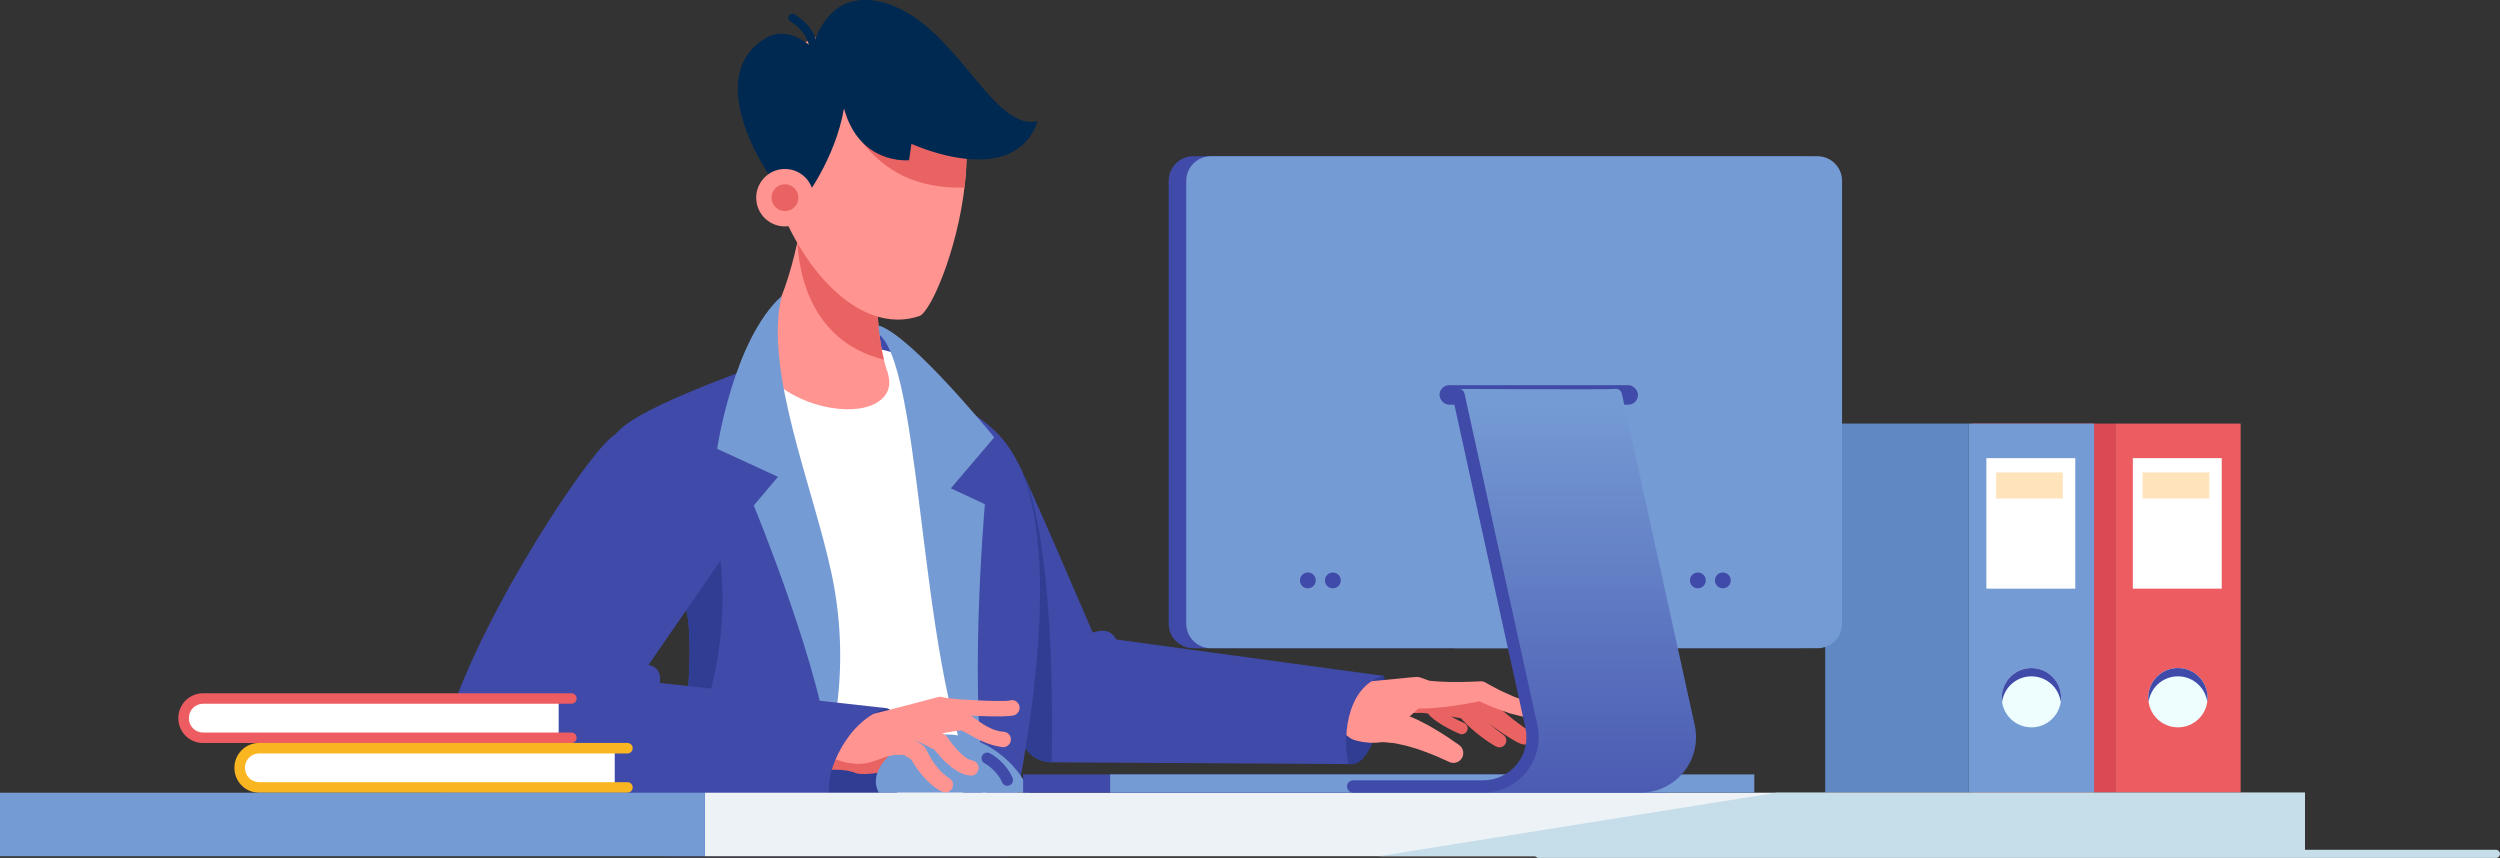 <?xml version="1.0" encoding="UTF-8"?>
<svg id="Career" xmlns="http://www.w3.org/2000/svg" xmlns:xlink="http://www.w3.org/1999/xlink" viewBox="0 0 457.83 157.12">
  <rect x="0" y="0" width="457.83" height="157.12" fill="#333333" stroke="none"/>
  <defs>
    <linearGradient id="linear-gradient" x1="273.86" y1="119.17" x2="274.26" y2="74.3" gradientUnits="userSpaceOnUse">
      <stop offset="0" stop-color="#759bd4"/>
      <stop offset="1" stop-color="#404aa9"/>
    </linearGradient>
    <linearGradient id="linear-gradient-2" x1="288.73" y1="73.66" x2="288.73" y2="163.93" xlink:href="#linear-gradient"/>
  </defs>
  <path d="M253.31,123.76c1.18.12-1.05,17.33-6.34,16.16-5.29-1.17.03-16.8,6.34-16.16Z" fill="#2f3e93" stroke-width="0"/>
  <g>
    <path d="M267.71,134.46c-.14,0-.28-.03-.41-.08-1.61-.66-4.87-2.39-5.75-3.67-.32-.14-1.35-.21-2.2-.13-.59.05-1.12-.38-1.17-.98-.05-.59.38-1.12.97-1.17,1.26-.11,3.48-.13,4.18,1.08.32.48,2.64,1.99,4.78,2.88.55.23.81.86.58,1.41-.17.42-.57.67-1,.67Z" fill="#ea6363" stroke-width="0"/>
    <path d="M273.91,136.69l-.89-.56c-.3-.19-.59-.35-.9-.59l-.92-.67c-.31-.22-.58-.46-.87-.69-.29-.23-.57-.47-.84-.72-.27-.25-.56-.49-.82-.76-.26-.27-.53-.52-.79-.81-.13-.14-.26-.28-.38-.43-.13-.16-.25-.28-.4-.49l1.15.68-6.33-1.07c-.69-.12-1.15-.77-1.03-1.45.11-.64.68-1.08,1.31-1.05l6.41.36h.02c.48.03.9.3,1.13.68.05.09.16.23.24.35.09.12.19.25.29.38.19.26.41.5.61.75.2.25.44.49.66.73.22.25.45.48.69.7.24.22.47.47.72.68l.73.63c.23.21.53.42.81.63l.84.63c.56.42.67,1.21.25,1.76-.39.53-1.12.65-1.67.31Z" fill="#ea6363" stroke-width="0"/>
    <path d="M278.68,136.29s-.23-.1-.65-.28c-.23-.12-.52-.28-.85-.47-.36-.2-.63-.38-.98-.6-.68-.43-1.45-.94-2.25-1.51-.81-.56-1.65-1.19-2.51-1.87-.21-.16-.45-.38-.67-.57l-.17-.15-.02-.02h-.01c.07.05-.16-.16.15.13h0s-.04-.03-.04-.03l-.08-.06-.15-.11s0,.03,0,.04c.11.08-.15-.03-.28-.06-.19-.04-.35-.09-.56-.11-.79-.14-1.64-.2-2.35-.23-.72-.03-1.33-.04-1.75-.03-.41,0-.65.01-.65.01h-.06c-1.19.02-2.17-.93-2.19-2.12-.02-1.19.93-2.17,2.12-2.19.07,0,.14,0,.2,0,0,0,.28.02.76.06.47.04,1.14.11,1.95.22.81.12,1.76.27,2.84.56.26.07.56.17.85.27.33.14.55.19,1.1.52.11.07.24.15.33.22l.14.12.29.27.11.11c.16.16.28.3.46.47.7.66,1.46,1.32,2.18,1.91.72.6,1.41,1.15,1.99,1.58.29.21.59.45.77.56.21.14.38.27.53.37.4.21.62.33.62.33l.06.03c.7.37.96,1.24.59,1.94-.36.66-1.16.93-1.84.64Z" fill="#ea6363" stroke-width="0"/>
    <path d="M279.96,131.52l-2.4-.61-.6-.15c-.2-.06-.39-.09-.6-.17l-1.24-.45c-.82-.31-1.69-.58-2.46-.94-.79-.35-1.57-.67-2.37-1.08l1.13.21c-.99.21-1.95.39-2.93.56-.97.17-1.96.32-2.95.46-1,.11-1.99.25-3.02.31-.52.03-1.01.09-1.56.08h-1.62c-1.49,0-2.71-1.21-2.71-2.7,0-1.49,1.21-2.71,2.7-2.71.14,0,.27,0,.4.03l.19.03,1.27.2c.42.08.89.09,1.33.14.89.1,1.83.11,2.76.15.93.01,1.87.02,2.82,0,.94-.01,1.9-.05,2.81-.1h.14c.36-.05.7.04.99.21.64.39,1.36.75,2.05,1.12.7.4,1.4.66,2.1.99l1.05.48c.17.09.38.14.57.21l.59.2,2.35.78h.01c.75.26,1.16,1.07.91,1.82-.24.72-1,1.12-1.72.94Z" fill="#ff9491" stroke-width="0"/>
    <path d="M265.41,139.54s-.89-.4-2.23-1c-.67-.26-1.43-.61-2.26-.89-.41-.15-.84-.3-1.27-.46-.44-.13-.88-.26-1.32-.39-.44-.13-.88-.27-1.31-.35-.43-.09-.85-.18-1.26-.27-.41-.11-.79-.1-1.15-.15-.36-.04-.7-.08-1.02-.11-.31-.03-.57.02-.81.01-.24,0-.44.02-.61.02-.34,0-.53.01-.53.01h-.42c-1.8.05-3.28-1.38-3.32-3.17-.04-1.8,1.39-3.28,3.18-3.32.17,0,.36,0,.53.03,0,0,.3.04.82.12.26.04.58.09.94.14.35.07.78.1,1.19.22.41.12.85.25,1.31.39.45.15.97.26,1.43.47.47.2.95.4,1.45.6.5.19.97.44,1.44.68.47.24.94.48,1.4.72.44.26.88.51,1.3.76.85.48,1.58.99,2.24,1.4,1.23.85,2.06,1.42,2.06,1.42.82.56,1.03,1.69.46,2.51-.5.73-1.44.97-2.22.62Z" fill="#ff9491" stroke-width="0"/>
    <path d="M264.19,125.82c-.24-.15-3.81-1.86-4.64-1.86-.83,0-8.19.87-9.47.83-1.28-.04-5.61-.2-6.56-.2-.95,0-.03,8.62,1.02,8.86,1.05.23,2.49,1.69,3.09,1.92,2.64,1.03,5.28.5,5.28.5l11.29-10.05Z" fill="#ff9491" stroke-width="0"/>
  </g>
  <path d="M192.59,139.6l54.39.33c-1-3.57-.97-14,6.34-16.16l-52.9-7.2s-12.04-28.2-14.06-31.91l-17.6-9.7c-5.2,2.98,11.91,43.67,18.43,60.89.85,2.25,3,3.74,5.4,3.75Z" fill="#404aa9" stroke-width="0"/>
  <path d="M187.38,86.76s0,0,0-.01l-18.41-1.53c3.45,13.94,13.55,38.3,18.22,50.63.85,2.25,3,3.74,5.4,3.75,0,0,1.12-38.59-5.21-52.84Z" fill="#2f3e93" stroke-width="0"/>
  <path d="M184.17,156.8c3.2-16.28,12.95-61.78-1.04-76.93-6.73-7.29-20.55-11.55-20.55-11.55l-20.64-2.45s-21.86,7.36-27.79,12.26c-5.93,4.9-21.03,29.61-21.03,29.61l32.59,4.08c1.74,8.05-.67,27.14-3.7,44.98h62.14Z" fill="#404aa9" stroke-width="0"/>
  <polygon points="159.95 60.35 162.66 61.35 165.37 65.87 159.32 66.19 159.95 60.35" fill="#404aa9" stroke-width="0"/>
  <path d="M138.03,65.87s19.06-5.55,28.38,0l4.88,20.7,5.13,37.24v21.36h-24.76s1.76-16.97-1.09-29.98c-1.32-6.03-12.53-49.32-12.53-49.32Z" fill="#fff" stroke-width="0"/>
  <path d="M147.09,37.64s-1.33,15.19-8.54,25.44c0,10.28,19.7,15.49,23.74,9.03.92-1.47.49-3.01.3-3.79-1.95-5.49-1.95-13.23-1.95-13.23l-13.54-17.45Z" fill="#ff9491" stroke-width="0"/>
  <path d="M160.63,55.09l-13.54-17.45s-.24,2.74-1.07,6.68h0c.25,4.33,1.7,18,15.84,21.54-1.23-5.08-1.23-10.77-1.23-10.77Z" fill="#ea6363" stroke-width="0"/>
  <path d="M152.26,104.93c-3.4-15.89-12.38-37.12-9.13-50.7-8.85,8.01-11.8,27.96-11.8,27.96l11.14,5.13-4.43,5.25s12.82,30.97,14.06,47c.5-4.25.94-8.09,1.31-11.38.88-7.77.49-15.61-1.15-23.26Z" fill="#759bd4" stroke-width="0"/>
  <path d="M161.06,61.3l-.18-1.69c5.84,1.59,21.2,20.48,21.2,20.48l-7.95,9.34,6.23,2.9s-3.34,38.35.69,54.52c-12.8-15.62-11.52-78.23-19.99-85.56Z" fill="#759bd4" stroke-width="0"/>
  <path d="M168.36,57.88c4.46-1.5,22.46-53.06-12.17-52.27-32.53.74-9.97,59.72,12.17,52.27Z" fill="#ff9491" stroke-width="0"/>
  <path d="M176.62,34.34c.58-4.92.56-9.97-.52-14.43l-18.25,6.09c4.17,5.22,9.77,8.58,18.77,8.35Z" fill="#ea6363" stroke-width="0"/>
  <path d="M140.74,31.88s-12.41-17.99-.39-24.96c4.23-2.45,8.49,1.87,8.49,1.87,0,0,1.98-9.84,10.91-8.71,14.6,1.84,21.39,24.18,30.29,22.1-4.43,12.83-23.13,4.16-23.13,4.16l-.42,3s-9.06.99-11.93-9.48c-1.61,9.37-7.44,16.81-7.44,16.81l-6.38-4.81Z" fill="#002951" stroke-width="0"/>
  <circle cx="143.75" cy="36.2" r="5.26" transform="translate(30.18 131.48) rotate(-54.13)" fill="#ff9491" stroke-width="0"/>
  <path d="M146.15,35.67c-.29-1.33-1.61-2.17-2.93-1.87-1.33.29-2.17,1.61-1.87,2.93s1.61,2.17,2.93,1.87c1.33-.29,2.17-1.61,1.87-2.93Z" fill="#ea6363" stroke-width="0"/>
  <path d="M148.89,12.15s-.1,0-.14-.01c-.41-.08-.67-.47-.59-.88.75-3.89-1.45-6.15-3.44-7.36-.35-.22-.47-.68-.25-1.03.22-.35.68-.47,1.03-.25,3.38,2.06,4.85,5.23,4.13,8.92-.07.36-.38.61-.74.61Z" fill="#002951" stroke-width="0"/>
  <path d="M162.34,129.69c2.44.32,5.5,10.12,1.87,15.56h-14.5s4.12-16.69,12.62-15.56Z" fill="#2f3e93" stroke-width="0"/>
  <polygon points="266.34 74.11 266.34 118.71 281.79 118.71 266.34 74.11" fill="url(#linear-gradient)" stroke-width="0"/>
  <path d="M156.19,141.36c-5.32-1.46-11.41,1.48-15.47,2.37-4.06.9-6.37-9.22-6.37-9.22l24.32-2.94-2.48,9.78Z" fill="#ea6363" stroke-width="0"/>
  <path d="M131.95,102.68l-18.6-3.32s.95,4.89,2.4,11.21l9.97,1.25c1.12,5.18.52,14.92-.85,25.97,1.13,1.12,9.25-14.93,7.08-35.11Z" fill="#2f3e93" stroke-width="0"/>
  <path d="M249.91,106.29c0-.8-.65-1.45-1.45-1.45s-1.45.65-1.45,1.45.65,1.45,1.45,1.45,1.45-.65,1.45-1.45Z" fill="#404aa9" stroke-width="0"/>
  <g>
    <path d="M171.76,143.07s-.04-.02-.11-.06c-.07-.04-.19-.11-.29-.15-.19-.09-.57-.27-1.02-.45-.9-.37-2.16-.79-3.4-1.09-.62-.15-1.24-.26-1.8-.31-.56-.06-1.06-.08-1.44-.04-.2,0-.36.03-.5.06-.14.02-.26.04-.33.08-.16.05-.25.08-.25.08l-.12.04c-1.25.39-2.58-.31-2.97-1.56-.39-1.25.31-2.58,1.56-2.97.14-.04.29-.07.43-.09,0,0,.25-.03.7-.08.23-.03.48-.03.76-.02.29,0,.6.01.92.06.66.06,1.36.23,2.09.43.72.21,1.44.47,2.14.77,1.4.59,2.69,1.29,3.64,1.89.48.3.85.55,1.18.78.17.11.23.18.3.23.06.05.1.08.1.08.61.49.71,1.38.22,1.99-.44.55-1.2.68-1.8.35h-.01Z" fill="#ea6363" stroke-width="0"/>
    <path d="M162.53,136.92c-4.82.36-4.78,4.01-11.08,1.55,1.21.58,3.76,2.61,5.31,3.12,1.76.58,6.85-.57,6.85-.57l-1.08-4.1Z" fill="#ea6363" stroke-width="0"/>
    <path d="M160.94,145.15c-2.47-4.28,3.78-10.64,12.53-10.64,6.35,0,13.03,5.01,15.08,10.64h-27.61Z" fill="#759bd4" stroke-width="0"/>
    <path d="M184.48,143.91c-.42,0-.82-.26-.98-.68-.02-.04-.81-2.07-3.22-3.47-.5-.29-.67-.93-.38-1.42.29-.5.92-.67,1.42-.38,3.11,1.8,4.09,4.44,4.13,4.55.2.54-.08,1.14-.62,1.33-.12.04-.24.06-.36.06Z" fill="#404aa9" stroke-width="0"/>
    <path d="M183.44,136.8s-.07-.01-.22-.04c-.16-.04-.31-.05-.65-.12-.33-.07-.71-.16-1.1-.29-.4-.13-.85-.28-1.32-.47-.94-.39-1.97-.96-2.98-1.54-.24-.13-.49-.27-.74-.4-.22-.11-.48-.24-.54-.23h-.02s0,0,0,0c.25.08.07.02.12.04h0s-.01,0-.01,0l-.11-.02s.09.04.06.04l-.32.03-.81.1c-1.13.16-2.32.4-3.42.64-1.1.26-2.13.51-3.01.72-.88.24-1.61.45-2.12.59-.5.15-.79.24-.79.24-1.51.46-3.11-.38-3.57-1.89s.38-3.11,1.89-3.57c.26-.08.53-.12.79-.13h.03s1.25-.02,3.11-.04c.93-.02,2.02-.05,3.18-.08,1.17-.03,2.41-.05,3.7-.04.32,0,.66.01,1.01.03.18.01.37.03.59.05.12.01.36.05.51.09l.11.03.16.05.04.02.09.04c.49.22.74.42,1.03.61.25.18.49.36.73.54.9.67,1.71,1.18,2.45,1.52.37.17.7.32,1.01.4.32.1.57.15.76.19.18.05.45.07.57.08.14.02.22.02.22.02.78.08,1.34.78,1.25,1.56-.08.78-.78,1.34-1.56,1.25-.03,0-.07,0-.11-.02Z" fill="#ff9491" stroke-width="0"/>
    <path d="M157.22,134.23c-.65,0-1.24-.45-1.38-1.11-.17-.76.32-1.52,1.08-1.68,3.79-.82,14.8-3.76,14.91-3.79.26-.07.53-.06.78.02,1.56.48,11.09.88,12.27.62.74-.26,1.51.14,1.77.88.26.74-.16,1.55-.9,1.81-1.47.52-10.84.04-13.54-.5-1.93.51-11.18,2.96-14.7,3.73-.1.02-.2.03-.3.03Z" fill="#ff9491" stroke-width="0"/>
    <path d="M177.67,142.02l-.24-.02-.4-.07c-.24-.06-.44-.12-.64-.19-.4-.15-.76-.33-1.09-.52-.66-.39-1.22-.84-1.75-1.3-.52-.47-1-.95-1.46-1.46-.23-.25-.45-.51-.66-.77-.22-.27-.42-.51-.65-.82h0s.59.53.59.53l-6.71-3.3h0s1.3.17,1.3.17l-5.79,1.8c-1.25.39-2.57-.31-2.96-1.55-.39-1.25.31-2.57,1.55-2.96.11-.04.24-.06.36-.08l6-.89.29-.04c.37-.05.72.03,1.01.22h0s6.49,3.72,6.49,3.72l.14.08c.19.11.34.27.45.45h0c.13.21.31.46.48.69.17.24.35.47.53.69.36.45.74.89,1.14,1.29.39.4.8.75,1.21,1.04.2.14.4.25.59.34.09.04.19.08.26.1l.07.03.23.04c.77.12,1.3.84,1.18,1.61-.11.74-.79,1.26-1.53,1.19Z" fill="#ff9491" stroke-width="0"/>
    <path d="M172.44,144.95l-.43-.24c-.13-.06-.32-.19-.49-.31-.37-.24-.64-.47-.94-.7-.56-.49-1.08-1-1.55-1.55-.47-.55-.9-1.11-1.3-1.7-.2-.29-.39-.59-.58-.89l-.27-.46-.27-.5h0s.6.68.6.68l-6.52-3.93c-.89-.54-1.18-1.7-.64-2.59.54-.89,1.7-1.18,2.59-.64.03.02.07.04.1.06l6.26,4.33.09.07c.23.16.4.38.5.62h0l.17.37.2.39c.14.26.29.52.44.78.31.51.64,1.01.99,1.47.36.46.74.89,1.14,1.29.2.18.42.38.6.51.1.07.16.14.32.24l.41.26c.66.42.86,1.29.45,1.95-.4.64-1.23.84-1.88.49Z" fill="#ff9491" stroke-width="0"/>
    <path d="M151.44,138.46c8.42,3.6,9.07-.8,14.11-.17l-4.43-7.1s-3.46.98-7.74,0c-3.65-.83-2.35,7.13-2.35,7.13.11.02.25.08.42.15,0,0,0,0-.01,0Z" fill="#ff9491" stroke-width="0"/>
  </g>
  <path d="M80.8,145.4h71.15c-1-3.57,3.08-13.54,10.4-15.71l-45.56-5.08,16.99-24.59-21.2-20.39c-5.63,3.23-36.71,51.75-31.78,65.77Z" fill="#404aa9" stroke-width="0"/>
  <path d="M116.53,121.81s5.56-1.25,4.12,4.19c-1.44,5.44-7.31.96-7.31.96l3.19-5.15Z" fill="#404aa9" stroke-width="0"/>
  <g id="Books">
    <path d="M102.31,127.92H37.18c-1.97,0-3.56,1.59-3.56,3.56v.07c0,1.97,1.59,3.56,3.56,3.56h65.13v-7.19Z" fill="#fff" stroke-width="0"/>
    <path d="M104.64,136.07H37.18c-2.49,0-4.52-2.03-4.52-4.52v-.07c0-2.49,2.03-4.52,4.52-4.52h67.46c.53,0,.96.43.96.96s-.43.96-.96.96H37.18c-1.43,0-2.59,1.16-2.59,2.6v.07c0,1.43,1.16,2.6,2.59,2.6h67.46c.53,0,.96.43.96.96s-.43.96-.96.96Z" fill="#ed5c61" stroke-width="0"/>
    <path d="M112.58,137.01H47.45c-1.97,0-3.56,1.59-3.56,3.56v.07c0,1.97,1.59,3.56,3.56,3.56h65.13v-7.19Z" fill="#fff" stroke-width="0"/>
    <path d="M114.91,145.17H47.45c-2.49,0-4.52-2.03-4.52-4.52v-.07c0-2.49,2.03-4.52,4.52-4.52h67.46c.53,0,.96.43.96.96s-.43.96-.96.96H47.45c-1.43,0-2.59,1.16-2.59,2.59v.07c0,1.43,1.16,2.6,2.59,2.6h67.46c.53,0,.96.43.96.96s-.43.96-.96.96Z" fill="#fab620" stroke-width="0"/>
  </g>
  <g>
    <rect x="361.07" y="77.57" width="26.3" height="67.53" fill="#db4954" stroke-width="0"/>
    <rect x="387.37" y="77.57" width="22.96" height="67.53" fill="#ed5c61" stroke-width="0"/>
    <rect x="390.59" y="83.9" width="16.28" height="23.9" fill="#fff" stroke-width="0"/>
    <rect x="392.38" y="86.52" width="12.21" height="4.78" fill="#ffe3bb" stroke-width="0"/>
    <path d="M404.28,127.77c0-3-2.43-5.43-5.43-5.43s-5.43,2.43-5.43,5.43,2.43,5.43,5.43,5.43,5.43-2.43,5.43-5.43Z" fill="#eefeff" stroke-width="0"/>
    <rect x="360.54" y="77.57" width="22.96" height="67.53" fill="#759bd4" stroke-width="0"/>
    <rect x="363.77" y="83.9" width="16.28" height="23.9" fill="#fff" stroke-width="0"/>
    <rect x="365.55" y="86.52" width="12.21" height="4.78" fill="#ffe3bb" stroke-width="0"/>
    <path d="M377.45,127.77c0-3-2.43-5.43-5.43-5.43s-5.43,2.43-5.43,5.43,2.43,5.43,5.43,5.43,5.43-2.43,5.43-5.43Z" fill="#eefeff" stroke-width="0"/>
    <path d="M372.02,123.86c2.74,0,5,2.03,5.37,4.67.04-.25.06-.5.06-.76,0-3-2.43-5.43-5.43-5.43s-5.43,2.43-5.43,5.43c0,.26.02.51.06.76.37-2.64,2.63-4.67,5.37-4.67Z" fill="#404aa9" stroke-width="0"/>
    <path d="M398.85,123.86c2.74,0,5,2.03,5.37,4.67.04-.25.06-.5.06-.76,0-3-2.43-5.43-5.43-5.43s-5.43,2.43-5.43,5.43c0,.26.02.51.06.76.37-2.64,2.63-4.67,5.37-4.67Z" fill="#404aa9" stroke-width="0"/>
    <rect x="334.25" y="77.57" width="26.3" height="67.53" fill="#6089c4" stroke-width="0"/>
  </g>
  <rect x="129.07" y="145.17" width="293.04" height="11.63" fill="#edf2f6" stroke-width="0"/>
  <rect x="187.37" y="141.82" width="117.97" height="3.34" fill="#404aa9" stroke-width="0"/>
  <rect x="203.3" y="141.82" width="117.97" height="3.34" fill="#759bd4" stroke-width="0"/>
  <polygon points="325.4 145.16 252.48 156.8 422.11 156.8 422.11 145.16 325.4 145.16" fill="#c5deea" stroke-width="0"/>
  <path d="M218.52,28.61h111.1c2.48,0,4.5,2.02,4.5,4.5v81.1c0,2.48-2.02,4.5-4.5,4.5h-111.1c-2.48,0-4.5-2.02-4.5-4.5V33.11c0-2.48,2.02-4.5,4.5-4.5Z" fill="#404aa9" stroke-width="0"/>
  <path d="M221.74,28.61h111.1c2.48,0,4.5,2.02,4.5,4.5v81.1c0,2.48-2.02,4.5-4.5,4.5h-111.1c-2.48,0-4.5-2.02-4.5-4.5V33.11c0-2.48,2.02-4.5,4.5-4.5Z" fill="#759bd4" stroke-width="0"/>
  <rect x="263.62" y="70.54" width="36.34" height="3.57" rx="1.77" ry="1.77" fill="#404aa9" stroke-width="0"/>
  <path d="M240.96,106.29c0-.8-.65-1.45-1.45-1.45s-1.45.65-1.45,1.45.65,1.45,1.45,1.45,1.45-.65,1.45-1.45Z" fill="#404aa9" stroke-width="0"/>
  <path d="M245.54,106.29c0-.8-.65-1.45-1.45-1.45s-1.45.65-1.45,1.45.65,1.45,1.45,1.45,1.45-.65,1.45-1.45Z" fill="#404aa9" stroke-width="0"/>
  <circle cx="310.93" cy="106.29" r="1.45" fill="#404aa9" stroke-width="0"/>
  <circle cx="315.51" cy="106.29" r="1.45" fill="#404aa9" stroke-width="0"/>
  <path d="M300.43,145.16h-28.81s8.28-4.23,9.27-7.62l-14.03-66.31s28.2.13,28.81,0c.6-.14,1.21.25,1.34.86l13.35,60.73c.66,3.02-.07,6.14-2.01,8.55-1.94,2.41-4.83,3.79-7.92,3.79Z" fill="url(#linear-gradient-2)" stroke-width="0"/>
  <path d="M271.62,145.16h-23.8c-.62,0-1.13-.5-1.13-1.13s.5-1.13,1.13-1.13h23.8c2.41,0,4.66-1.08,6.17-2.95,1.51-1.88,2.08-4.3,1.56-6.66l-13.35-60.73c-.13-.61.25-1.21.86-1.34.6-.14,1.21.25,1.34.86l13.35,60.73c.66,3.02-.07,6.14-2.01,8.55-1.94,2.41-4.83,3.79-7.92,3.79Z" fill="#404aa9" stroke-width="0"/>
  <path d="M198.53,116.19c1.69-.06,4.5-2.12,6.06,1.25,1.56,3.38-6.06-1.25-6.06-1.25Z" fill="#404aa9" stroke-width="0"/>
  <rect y="145.17" width="129.07" height="11.63" fill="#759bd4" stroke-width="0"/>
  <path d="M457.08,157.12h-175.29c-.41,0-.75-.34-.75-.75s.34-.75.75-.75h175.29c.41,0,.75.34.75.75s-.34.75-.75.75Z" fill="#c5deea" stroke-width="0"/>
</svg>